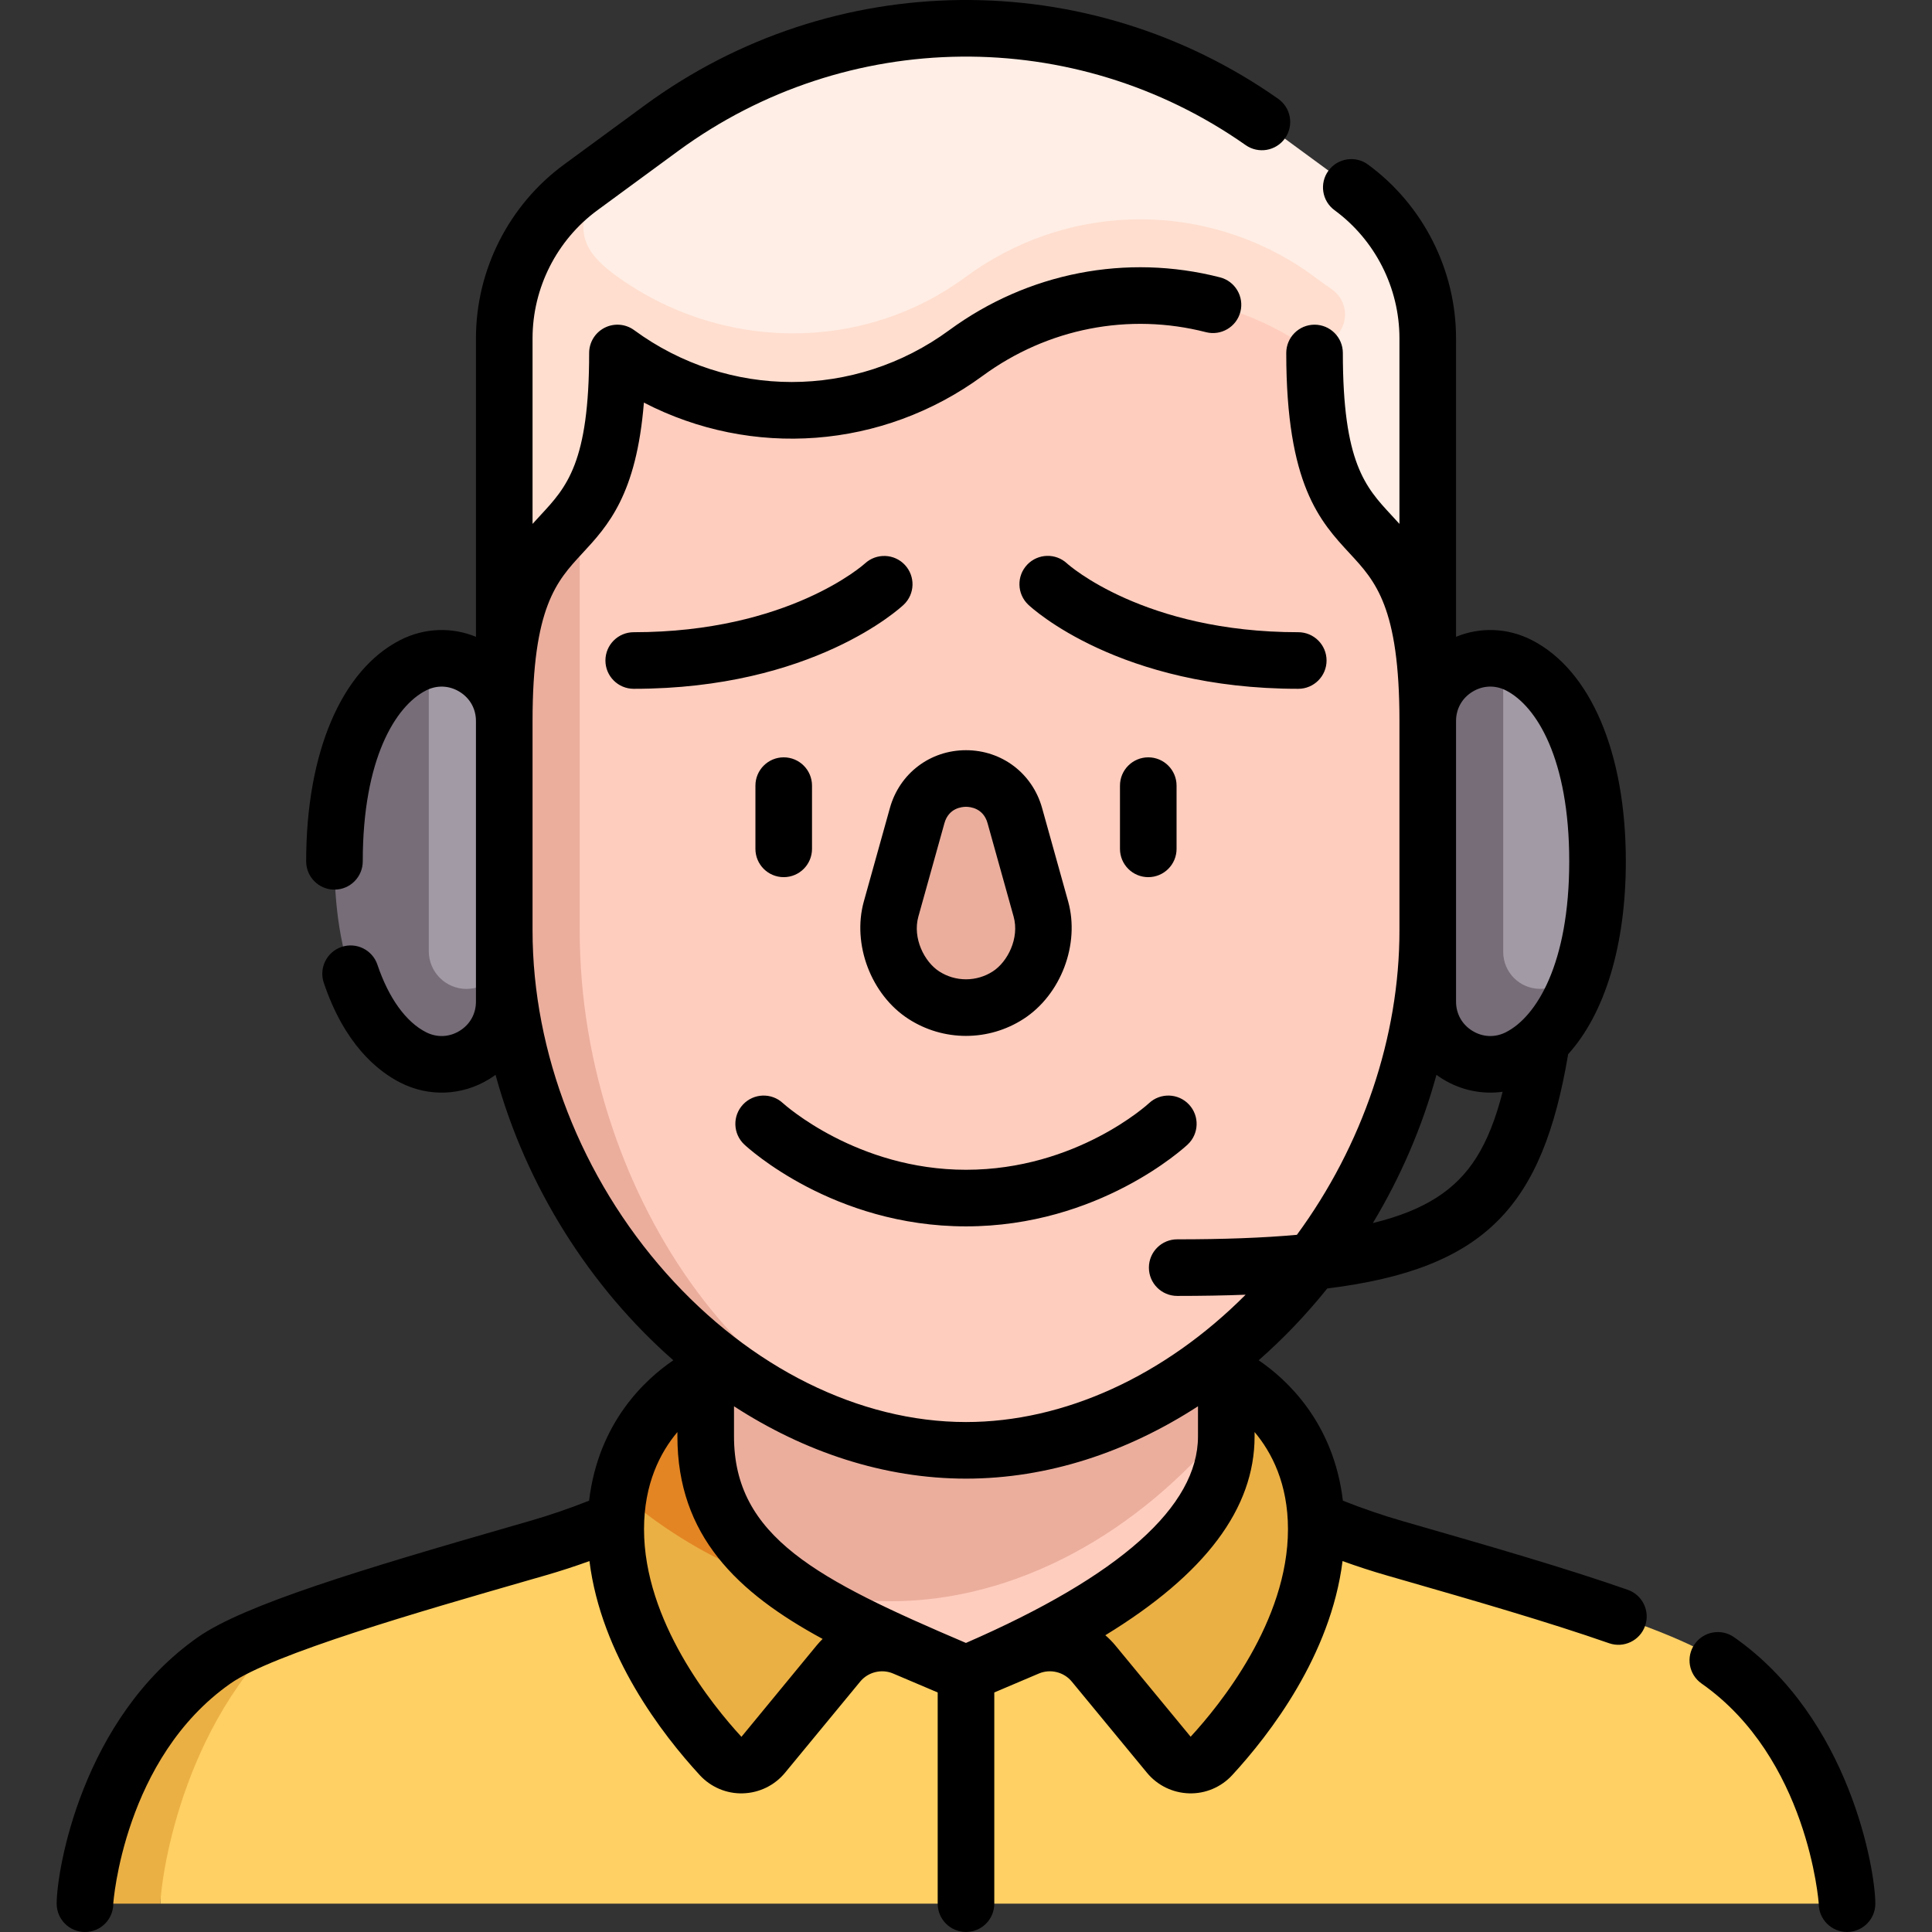 <svg id="Capa_1" enable-background="new 0 0 512.037 512.037" height="512" viewBox="0 0 512.037 512.037" width="512" xmlns="http://www.w3.org/2000/svg"><rect x="0" y="0" width="512.037" height="512.037" fill="#333333" stroke="none"/><g><g><path d="m187.034 390.679s-18.525 12.124-44.454 19.606c-20.632 5.953-46.251 13.209-64.829 20.062-30.507 26.777-35.233 37.091-35.233 74.181h447c0-3.95-4.396-43.56-34.243-64.481-12.877-9.026-54.944-20.853-85.819-29.762-25.929-7.482-44.454-19.606-44.454-19.606z" fill="#ffd064"/><path d="m77.752 430.347c-9.223 3.402-16.719 6.706-20.991 9.7-29.846 20.921-34.243 60.531-34.243 64.481h20c0-4.554 4.727-47.404 35.234-74.181z" fill="#ebb044"/><path d="m331.948 368.627-167.858 26.791c-.57 3.032-.904 6.311-.904 9.874 0 26.385 18.081 49.552 27.802 60.101 3.075 3.337 8.395 3.166 11.281-.334l19.926-24.166c4.226-5.125 11.32-6.861 17.435-4.265l16.387 6.957 16.387-6.957c6.115-2.596 13.209-.861 17.435 4.265l19.926 24.166c2.886 3.5 8.207 3.671 11.281.334 9.72-10.549 27.802-33.717 27.802-60.101.001-19.702-9.86-31.061-16.9-36.665z" fill="#ebb044"/><path d="m331.948 368.627c-3.905-3.109-6.946-4.454-6.946-4.454h-137.968s-18.611 8.203-22.943 31.245c20.698 17.939 45.896 28.965 71.927 28.965 37.277-.001 72.842-22.607 95.93-55.756z" fill="#e38523"/><path d="m210.09 420.768c12.16 8.472 28.214 15.295 45.928 22.816 38.364-16.287 68.984-36.608 68.984-62.906 0-.922 0-1.876 0-2.847z" fill="#ffcdbe"/><path d="m325.003 377.832c0-18.069 0-43.659 0-43.659l-137.969-.163v46.669c0 18.095 8.881 30.213 23.056 40.09 8.454 2.353 17.143 3.614 25.928 3.614 33.715-.001 66.034-18.491 88.985-46.551z" fill="#ebae9d"/><path d="m358.133 49.665-21.409-15.707c-48.033-35.24-113.377-35.24-161.41 0l-15.128 11.099c-4.225 7.396-16.543 15.853-16.543 24.604l10 66.357 194.753 55.202 30-.126v-101.433c-.001-15.797-7.526-30.651-20.263-39.996z" fill="#ffeee5"/><path d="m352.953 76.668c-2.653-1.814-6.142-4.541-8.852-6.27-27.154-17.323-61.971-16.308-88.228 3.046-27.541 20.3-65.303 19.651-92.889-.588-10.676-7.833-10.602-14.143-2.8-27.799l-6.281 4.608c-12.737 9.345-20.262 24.198-20.262 39.996v101.433l214.753.126v-97.67l4.928-3.795c4.356-3.354 4.169-9.983-.369-13.087z" fill="#ffdecf"/><path d="m348.395 93.55c-27.647-20.284-64.729-20.284-92.376 0s-64.729 20.284-92.376 0c0 24.929-4.493 35.3-10 42.469s-10 78.336-10 110.594c0 71.827 59.109 137.77 112.376 137.77 63.674 0 122.376-65.943 122.376-137.77 0-10.284 10-27.645 10-27.645l-10-27.872c0-65.906-30-33.121-30-97.546z" fill="#ffcdbe"/><path d="m153.642 246.612c0-17.498 0-68.02 0-110.594-8.726 11.358-20 14.673-20 55.076 0 8.92-10 25.545-10 25.545s10 23.063 10 29.973c0 71.827 58.702 137.77 122.376 137.77-53.267 0-102.376-65.943-102.376-137.77z" fill="#ebae9d"/><path d="m256.018 267.046c3.886 0 7.773-1.098 11.174-3.293 6.802-4.391 11.097-14.154 8.671-22.847l-6.907-24.758c-3.654-13.097-22.222-13.097-25.876 0l-6.907 24.758c-2.425 8.693 1.869 18.456 8.671 22.847 3.401 2.195 7.288 3.293 11.174 3.293" fill="#ebae9d"/><path d="m113.642 174.834-10 77.259c0 5.523 14.477 20 20 20s10-14.477 10-20v-60.999c0-10.869-10.069-18.377-20-16.26z" fill="#a29aa5"/><path d="m123.642 262.093c-5.523 0-10-4.477-10-10v-77.259c-1.38.294-2.758.771-4.106 1.454-11.042 5.598-20.894 22.365-20.894 51.986s9.852 46.388 20.894 51.986 24.106-2.426 24.106-14.806v-13.362c0 5.524-4.477 10.001-10 10.001z" fill="#766d78"/><path d="m402.5 176.289c-1.348-.683-2.725-1.16-4.106-1.454l-10 77.463c0 5.401 14.378 19.779 19.779 19.779 3.127 0 7.814-11.891 11.207-14.834 2.5-7.757 4.014-17.373 4.014-28.967.001-29.622-9.852-46.389-20.894-51.987z" fill="#a29aa5"/><path d="m398.395 252.297v-77.463c-9.931-2.117-20 5.391-20 16.26v74.361c0 12.38 13.063 20.404 24.106 14.806 6.72-3.407 12.995-10.959 16.881-23.019-3.393 2.943-8.08 4.834-11.207 4.834-5.402.001-9.78-4.378-9.78-9.779z" fill="#766d78"/></g><g><g><path d="m22.518 512.037c-4.142 0-7.5-3.366-7.5-7.509 0-8.806 6.662-49.051 37.438-70.622 12.262-8.596 43.549-18.01 83.176-29.424l4.869-1.403c5.167-1.491 10.407-3.287 15.627-5.355 2.487-20.797 14.912-32.175 22.324-37.21-22.006-19.303-39.02-45.981-47.117-75.651-.541.396-1.101.773-1.68 1.129-7.192 4.418-15.981 4.777-23.51.96-6.276-3.182-14.898-10.359-20.332-26.487-1.322-3.925.788-8.18 4.713-9.502 3.924-1.325 8.179.786 9.502 4.713 2.976 8.833 7.557 15.189 12.899 17.897 2.885 1.461 6.121 1.329 8.877-.362 2.756-1.693 4.337-4.52 4.337-7.754v-74.361c0-3.234-1.581-6.061-4.337-7.754-2.757-1.691-5.992-1.824-8.877-.362-8.114 4.114-16.786 18.175-16.786 45.297 0 4.143-3.358 7.5-7.5 7.5s-7.5-3.357-7.5-7.5c0-28.803 9.347-50.737 25.003-58.676 6.341-3.215 13.575-3.466 19.997-.828v-79.111c0-18.115 8.72-35.328 23.326-46.043l21.409-15.707c49.844-36.57 117.31-37.265 167.879-1.728 3.389 2.382 4.206 7.06 1.824 10.449s-7.06 4.202-10.448 1.824c-45.298-31.831-105.73-31.21-150.381 1.548l-21.409 15.707c-10.77 7.901-17.199 20.593-17.199 33.949v49.189c.713-.793 1.423-1.561 2.126-2.319 6.908-7.454 12.874-13.893 12.874-42.981 0-2.826 1.589-5.413 4.11-6.69 2.523-1.277 5.547-1.028 7.826.644 24.973 18.32 58.531 18.32 83.503 0 20.803-15.262 46.959-20.363 71.76-13.996 4.012 1.03 6.43 5.117 5.4 9.13-1.031 4.011-5.121 6.424-9.129 5.399-20.431-5.244-41.994-1.032-59.158 11.561-26.606 19.52-61.247 21.888-89.803 7.106-1.975 24.478-9.569 32.673-16.381 40.023-6.751 7.286-13.129 14.169-13.129 44.367v55.518c0 32.408 12.909 65.517 35.416 90.838 22.275 25.06 51.238 39.433 79.46 39.433 26.012 0 52.655-12.211 74.109-33.745-5.666.219-11.7.32-18.136.32-4.142 0-7.5-3.357-7.5-7.5s3.358-7.5 7.5-7.5c12.28 0 22.76-.383 31.723-1.193 17.391-23.679 27.18-52.432 27.18-80.652v-55.518c0-30.198-6.377-37.081-13.129-44.367-7.908-8.534-16.871-18.206-16.871-53.177 0-4.143 3.358-7.5 7.5-7.5s7.5 3.357 7.5 7.5c0 29.089 5.966 35.527 12.874 42.981.703.759 1.414 1.526 2.126 2.319v-49.189c0-13.356-6.429-26.048-17.199-33.949-3.34-2.45-4.061-7.144-1.61-10.483 2.45-3.34 7.144-4.063 10.483-1.61 14.606 10.715 23.326 27.928 23.326 46.043v79.109c6.421-2.64 13.655-2.387 19.997.828 15.657 7.938 25.003 29.873 25.003 58.676 0 22.216-5.56 40.345-15.287 51.118-6.789 40.174-21.677 56.857-63.846 62.091-5.552 6.919-11.642 13.297-18.177 19.029 7.412 5.035 19.836 16.413 22.324 37.211 5.216 2.066 10.455 3.862 15.627 5.354l4.865 1.402c17.994 5.183 38.39 11.058 55.001 16.861 3.91 1.366 5.973 5.644 4.606 9.554-1.366 3.91-5.646 5.97-9.554 4.606-16.217-5.666-36.399-11.479-54.205-16.607l-4.872-1.404c-3.834-1.106-7.698-2.364-11.561-3.762-3.121 24.927-19.241 45.88-29.254 56.745-2.927 3.178-7.103 4.946-11.41 4.813-4.338-.119-8.411-2.108-11.172-5.457l-19.927-24.166c-2.098-2.546-5.684-3.423-8.717-2.133l-11.818 5.018v55.979c0 4.143-3.358 7.5-7.5 7.5s-7.5-3.357-7.5-7.5v-55.979l-11.818-5.018c-3.035-1.288-6.619-.412-8.717 2.132l-19.926 24.167c-2.762 3.349-6.834 5.338-11.173 5.457-4.309.135-8.482-1.636-11.41-4.813-10.012-10.865-26.132-31.818-29.253-56.746-3.865 1.399-7.729 2.657-11.561 3.763l-4.875 1.405c-28.5 8.209-67.533 19.452-78.718 27.293-28.219 19.779-31.042 57.986-31.048 58.356.001 4.142-3.357 7.492-7.499 7.492zm157.016-132.503c-4.552 5.41-8.847 13.708-8.847 25.757 0 24.371 18.055 46.596 25.817 55.02l19.905-24.189c.51-.618 1.049-1.204 1.614-1.756-22.62-12.26-38.49-27.36-38.49-53.686v-1.146zm113.41 53.853c.961.823 1.861 1.736 2.684 2.734l19.926 24.165c7.741-8.4 25.796-30.625 25.796-54.996 0-12.049-4.294-20.347-8.847-25.757v1.146c0 19.086-13.006 36.484-39.559 52.708zm-98.41-60.68v7.973c0 26.665 22.166 37.985 61.469 54.748 40.812-17.76 61.5-36.172 61.5-54.748v-7.973c-18.661 12.105-39.762 19.176-61.484 19.176s-42.824-7.071-61.485-19.176zm186.167-87.845c-3.794 13.903-9.544 27.143-16.851 39.282 6.974-1.698 12.488-3.929 16.885-6.747 8.588-5.504 13.817-13.607 17.508-28.044-5.433.753-11.009-.382-15.863-3.362-.578-.356-1.138-.733-1.679-1.129zm5.194-38.25v18.844c0 3.234 1.581 6.061 4.337 7.754 2.758 1.692 5.993 1.825 8.877.362 8.114-4.114 16.786-18.175 16.786-45.297s-8.671-41.183-16.786-45.297c-2.885-1.463-6.121-1.33-8.877.362-2.756 1.693-4.337 4.52-4.337 7.754zm103.623 265.416c-4.137 0-7.492-3.35-7.5-7.485-.016-.507-2.88-38.61-31.047-58.354-3.392-2.377-4.214-7.055-1.837-10.446 2.377-3.393 7.056-4.213 10.446-1.837 30.776 21.571 37.438 61.816 37.438 70.622 0 4.142-3.358 7.5-7.5 7.5zm-233.5-187.002c-35.163 0-57.803-20.805-58.75-21.69-3.025-2.83-3.183-7.576-.353-10.601 2.827-3.021 7.563-3.183 10.588-.364.428.391 19.646 17.655 48.514 17.655 29.305 0 48.313-17.467 48.501-17.644 3.023-2.831 7.77-2.673 10.601.353 2.83 3.024 2.672 7.771-.353 10.601-.944.885-23.585 21.69-58.748 21.69zm0-50.481c-5.419 0-10.689-1.553-15.241-4.492-9.915-6.399-15-19.797-11.828-31.163l6.907-24.758c2.554-9.155 10.657-15.307 20.162-15.307s17.608 6.151 20.162 15.307l6.907 24.758c3.171 11.366-1.914 24.764-11.828 31.164-4.552 2.939-9.822 4.491-15.241 4.491zm0-60.719c-1.057 0-4.591.313-5.714 4.338l-6.907 24.758c-1.602 5.742 1.615 12.013 5.515 14.529 2.123 1.37 4.58 2.095 7.106 2.095s4.984-.725 7.106-2.094c3.899-2.518 7.117-8.788 5.515-14.53l-6.907-24.758c-1.123-4.026-4.657-4.338-5.714-4.338zm48.309 18.647c-4.142 0-7.5-3.357-7.5-7.5v-16.757c0-4.143 3.358-7.5 7.5-7.5s7.5 3.357 7.5 7.5v16.757c0 4.143-3.358 7.5-7.5 7.5zm-96.617 0c-4.142 0-7.5-3.357-7.5-7.5v-16.757c0-4.143 3.358-7.5 7.5-7.5s7.5 3.357 7.5 7.5v16.757c0 4.143-3.358 7.5-7.5 7.5zm136.37-49.917c-47.427 0-70.587-21.375-71.55-22.285-3.01-2.845-3.144-7.592-.299-10.602 2.836-2.999 7.563-3.142 10.574-.326.39.354 20.421 18.213 61.275 18.213 4.142 0 7.5 3.357 7.5 7.5s-3.358 7.5-7.5 7.5zm-176.123 0c-4.142 0-7.5-3.357-7.5-7.5s3.358-7.5 7.5-7.5c41.055 0 61.082-18.034 61.279-18.217 3.033-2.796 7.77-2.635 10.584.379 2.815 3.015 2.684 7.721-.313 10.553-.963.91-24.123 22.285-71.55 22.285z"/></g></g></g></svg>